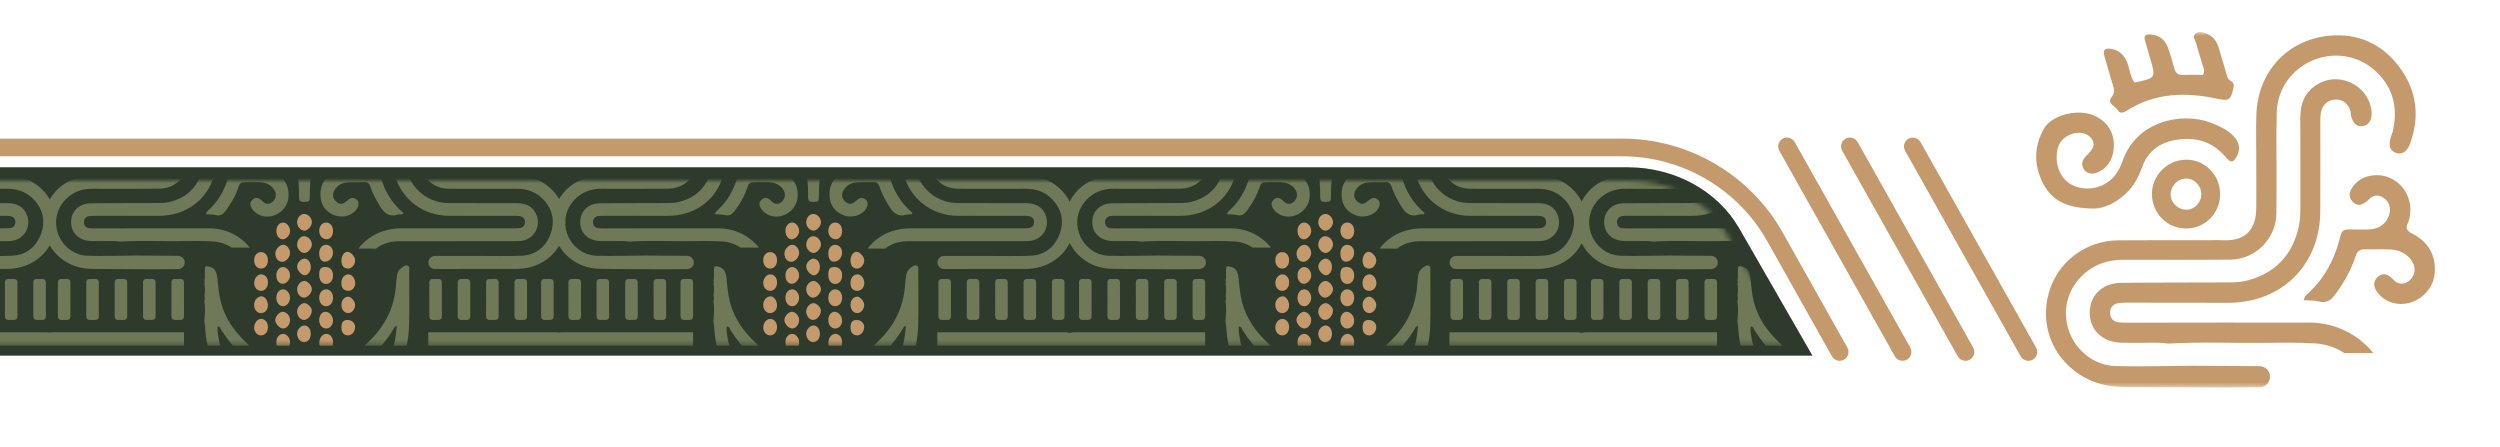 <svg width="526" height="94" viewBox="0 0 526 94" fill="none" xmlns="http://www.w3.org/2000/svg">
<mask id="mask0_97_64906" style="mask-type:alpha" maskUnits="userSpaceOnUse" x="-44" y="0" width="570" height="94">
<rect x="-44" y="0.976" width="570" height="93" fill="white"/>
</mask>
<g mask="url(#mask0_97_64906)">
<mask id="mask1_97_64906" style="mask-type:alpha" maskUnits="userSpaceOnUse" x="-1870" y="6" width="2794" height="76">
<rect x="-1869.35" y="6.699" width="2793.31" height="74.846" fill="#D9D9D9"/>
</mask>
<g mask="url(#mask1_97_64906)">
<path d="M-1231.21 35.193H342.49C352.349 35.193 361.384 40.143 365.923 48.031L381.352 74.838H-1231.21V35.193Z" fill="#2E3A2B"/>
<path d="M387.065 75.91C386.414 75.91 385.781 75.568 385.439 74.96L371.829 50.751C365.633 39.73 353.929 32.885 341.284 32.885H-1230.67C-1231.7 32.885 -1232.54 32.05 -1232.54 31.022C-1232.54 29.992 -1231.7 29.158 -1230.67 29.158H341.284C355.273 29.158 368.222 36.732 375.076 48.925L388.688 73.133C389.192 74.031 388.874 75.167 387.977 75.671C387.688 75.832 387.374 75.91 387.065 75.91Z" fill="#C49A6D"/>
<path d="M400.301 75.91C399.65 75.91 399.017 75.569 398.676 74.961L374.367 31.725C373.862 30.828 374.18 29.691 375.077 29.188C375.974 28.684 377.111 29.002 377.614 29.899L401.923 73.134C402.428 74.032 402.11 75.168 401.213 75.671C400.924 75.833 400.61 75.91 400.301 75.91Z" fill="#C49A6D"/>
<path d="M413.535 75.91C412.884 75.91 412.251 75.569 411.91 74.961L387.6 31.725C387.095 30.828 387.414 29.691 388.31 29.188C389.207 28.682 390.345 29.002 390.848 29.899L415.158 73.134C415.662 74.032 415.344 75.168 414.447 75.671C414.158 75.834 413.844 75.91 413.535 75.91Z" fill="#C49A6D"/>
<path d="M426.77 75.91C426.119 75.91 425.486 75.569 425.145 74.961L400.835 31.725C400.331 30.828 400.649 29.691 401.546 29.188C402.444 28.682 403.579 29.002 404.083 29.899L428.393 73.134C428.897 74.032 428.579 75.168 427.683 75.671C427.393 75.834 427.08 75.91 426.77 75.91Z" fill="#C49A6D"/>
<path d="M477.613 79.263C477.613 78.043 476.628 77.049 475.407 77.042C470.718 77.011 466.029 76.981 461.34 76.953C455.914 76.99 450.485 77.171 445.064 77.019C440.561 76.891 436.648 73.685 435.255 69.471C433.818 65.121 435.068 60.608 438.563 57.552C440.894 55.512 443.639 54.653 446.708 54.656C454.215 54.662 461.723 54.701 469.229 54.628C474.584 54.575 478.887 50.228 478.956 44.873C478.997 41.733 478.98 38.593 478.983 35.453C478.989 28.119 478.895 31.072 479.026 23.741C479.124 18.343 482.708 13.837 487.781 12.265C492.772 10.718 498.047 12.39 501.324 16.576C503.932 19.904 504.356 23.663 503.443 27.666C503.358 28.035 503.169 28.376 503.057 28.74C502.501 30.554 502.818 31.654 504.019 32.134C505.245 32.622 506.424 32.002 507.048 30.31C509.183 24.518 508.513 19.023 504.808 14.082C501.167 9.222 496.115 6.938 490.102 7.51C481.188 8.361 475.028 15.175 474.739 24.135C474.65 26.895 474.711 29.659 474.713 32.42C474.717 39.563 474.751 36.418 474.726 43.561C474.707 48.582 472.253 50.757 467.683 50.546C466.829 50.506 465.97 50.531 465.113 50.533C458.636 50.54 452.158 50.518 445.681 50.565C438.795 50.616 432.909 55.105 431.067 61.635C429.196 68.273 431.773 75.042 437.569 78.811C440.377 80.637 443.473 81.388 446.777 81.413C453.538 81.462 460.297 81.501 467.058 81.545C469.841 81.527 472.626 81.504 475.409 81.484C476.629 81.475 477.613 80.484 477.613 79.263Z" fill="#C49A6D"/>
<path d="M485.933 67.873C473.448 67.84 460.963 67.886 448.478 67.892C447.621 67.894 446.761 67.907 445.907 67.84C444.672 67.744 443.964 66.994 443.958 65.793C443.954 64.567 444.738 63.881 445.931 63.75C446.685 63.666 447.453 63.683 448.214 63.683C455.077 63.688 461.938 63.699 468.8 63.708C480.051 63.723 488.128 55.756 488.181 44.518C488.224 35.084 488.19 35.937 488.2 26.504C488.2 25.554 488.16 24.585 488.321 23.656C488.61 21.987 489.929 20.931 491.509 20.939C492.982 20.945 494.127 21.881 494.556 23.459C494.63 23.73 494.588 24.033 494.653 24.309C495.033 25.935 495.87 26.696 497.082 26.544C498.401 26.377 499.117 25.233 498.977 23.514C498.547 18.233 492.552 15.003 487.9 17.557C484.987 19.156 483.962 21.723 483.978 24.941C484.029 34.47 483.988 33.71 484.001 43.238C484.004 44.768 483.978 46.299 483.643 47.788C482.302 53.734 478.621 57.515 472.762 59.04C471.131 59.464 469.356 59.407 467.646 59.421C460.498 59.475 453.349 59.407 446.202 59.514C442.211 59.575 439.598 62.273 439.676 65.939C439.749 69.472 442.337 71.934 446.205 72.108C447.251 72.157 448.302 72.088 449.35 72.121C451.631 72.192 453.921 71.955 456.197 72.292C462.85 71.898 469.51 72.21 476.167 72.135C479.783 72.094 483.408 72.041 487.015 72.245C489.352 72.378 491.464 73.117 493.237 74.29H499.351C496.23 70.409 491.392 67.888 485.933 67.873Z" fill="#C49A6D"/>
<path d="M430.139 26.935C427.885 30.742 427.874 34.746 429.877 38.622C431.755 42.252 434.984 43.839 440.51 43.875C442.558 43.917 445.545 42.663 447.926 40.065C449.225 38.646 450.068 36.94 450.714 35.13C451.925 31.736 454.49 29.969 457.919 29.412C462.064 28.74 465.621 29.835 468.38 33.162C469.348 34.328 469.909 34.218 470.626 32.892C471.451 31.366 471.188 29.857 469.809 28.509C468.488 27.219 466.847 26.477 465.15 25.818C459.217 23.515 449.482 25.368 446.583 33.912C446.25 34.888 445.758 35.852 445.149 36.683C443.236 39.295 439.754 40.311 436.739 39.244C434.054 38.294 432.531 35.685 432.739 32.396C432.875 30.282 433.982 28.828 435.964 28.165C437.583 27.623 439.324 28.059 440.079 29.194C440.845 30.345 440.626 31.134 438.997 32.734C438.164 33.554 437.772 34.43 438.392 35.524C438.948 36.506 440.134 36.823 441.413 36.234C443.394 35.323 444.418 33.672 444.695 31.552C445.139 28.165 443.41 25.351 440.187 24.154C436.864 22.921 431.725 24.256 430.139 26.935Z" fill="#C49A6D"/>
<path d="M512.276 57.271C512.487 53.57 510.825 50.826 507.547 49.159C506.494 48.626 506.053 48.111 506.588 46.986C506.791 46.561 506.933 46.092 507.019 45.628C507.947 40.653 504 36.282 499.147 36.914C497.248 37.162 495.723 38.078 494.739 39.736C494.216 40.617 494.211 41.588 494.944 42.385C495.481 42.969 496.204 43.321 497.002 42.954C497.506 42.722 497.992 42.373 498.378 41.974C499.324 40.996 500.332 40.901 501.454 41.601C502.635 42.339 503.114 43.673 502.719 45.069C502.205 46.883 500.783 48.085 498.767 48.249C497.537 48.347 496.292 48.267 495.053 48.275C492.789 48.292 492.771 48.29 492.212 50.442C491.109 54.682 489.113 58.401 485.923 61.453C485.465 61.892 484.828 62.232 484.713 63.173C485.826 63.252 486.959 63.183 488.01 63.444C489.597 63.839 490.471 63.115 491.333 61.949C493.162 59.479 494.672 56.843 495.609 53.921C495.965 52.809 496.564 52.42 497.679 52.454C499.488 52.512 501.303 52.383 503.107 52.496C505.463 52.642 507.381 54.092 507.923 55.934C508.46 57.762 506.932 59.81 505.131 59.675C504.181 59.605 503.676 58.866 503.025 58.323C502.115 57.561 501.128 57.443 500.208 58.329C499.305 59.199 499.38 60.189 499.982 61.182C500.433 61.927 501.068 62.505 501.797 62.976C506.017 65.694 511.983 62.479 512.276 57.271Z" fill="#C49A6D"/>
<path d="M449.09 17.36C448.16 16.109 448.117 14.518 447.547 13.122C446.878 11.479 445.746 10.457 443.965 10.25C442.815 10.118 442.429 10.555 442.747 11.74C443.291 13.759 443.931 15.751 444.51 17.759C444.769 18.654 445.062 19.45 444.301 20.406C443.189 21.805 445.021 22.244 445.52 23.105C445.974 23.89 446.625 23.823 447.436 23.304C453.353 19.519 459.794 19.345 466.413 20.759C468.958 21.303 469.316 21.131 469.888 18.631C470.024 18.039 470.112 17.485 469.49 17.137C468.527 16.599 468.47 15.594 468.2 14.705C467.728 13.159 467.302 11.6 466.82 10.058C466.438 8.845 465.805 7.786 464.591 7.232C463.728 6.839 462.74 6.349 461.92 7.064C461.227 7.671 461.935 8.497 462.101 9.183C462.457 10.658 462.984 12.092 463.395 13.555C463.588 14.241 464.011 14.94 463.5 15.752C462.078 15.752 460.653 15.694 459.239 15.77C458.152 15.828 457.716 15.261 457.455 14.349C457.035 12.887 456.657 11.408 456.13 9.984C455.515 8.328 454.256 7.38 452.472 7.234C451.553 7.16 450.974 7.453 451.318 8.556C451.683 9.738 451.986 10.937 452.343 12.12C453.64 16.425 453.644 16.423 449.09 17.36Z" fill="#C49A6D"/>
<path d="M452.768 40.837C452.725 37.008 455.901 33.722 459.766 33.599C463.768 33.469 467.066 36.678 467.113 40.742C467.159 44.79 464.026 48.036 460.036 48.075C456.002 48.115 452.813 44.941 452.768 40.837ZM463.154 40.729C463.081 38.926 461.582 37.507 459.82 37.573C458.093 37.639 456.674 39.184 456.702 40.97C456.73 42.684 458.307 44.163 460.061 44.122C461.812 44.082 463.228 42.528 463.154 40.729Z" fill="#C49A6D"/>
</g>
<mask id="mask2_97_64906" style="mask-type:alpha" maskUnits="userSpaceOnUse" x="-1232" y="38" width="1609" height="35">
<path d="M342.845 38.015C351.46 38.015 359.355 42.34 363.32 49.233L376.802 72.657H-1231.36V38.015H342.845Z" fill="black"/>
</mask>
<g mask="url(#mask2_97_64906)">
<path d="M-12.868 45.402C-8.364 45.443 -3.858 45.41 0.646 45.413C1.126 45.413 1.614 45.386 2.084 45.463C2.824 45.585 3.283 46.042 3.231 46.824C3.184 47.506 2.757 47.928 2.076 47.996C1.481 48.055 0.877 48.041 0.276 48.041C-7.412 48.046 -15.1 48.055 -22.788 48.038C-24.127 48.035 -25.416 48.241 -26.681 48.651C-28.778 49.33 -30.533 50.636 -31.799 52.297L-28.124 52.318C-26.803 51.291 -25.203 50.758 -23.323 50.752C-19.238 50.734 -15.154 50.747 -11.069 50.747V50.737C-7.044 50.737 -3.021 50.739 1.004 50.736C1.663 50.736 2.321 50.758 2.972 50.586C5.202 50.002 6.463 47.745 5.775 45.546C5.191 43.685 3.769 42.74 1.457 42.734C-3.049 42.722 -7.553 42.734 -12.059 42.731C-13.139 42.731 -14.218 42.707 -15.271 42.398C-18.104 41.57 -20.184 39.64 -21.225 37.071H-24.104C-22.559 42.034 -18.183 45.352 -12.868 45.402Z" fill="#6F7857"/>
<path d="M126.76 58.701C126.178 58.693 125.502 58.566 125.506 59.515C125.51 60.65 125.51 61.685 125.51 62.703C125.504 63.395 125.507 64.063 125.51 64.762V65.193H125.512C125.513 65.594 125.513 66.005 125.509 66.448C125.499 67.521 126.279 67.296 126.9 67.304C127.483 67.312 128.159 67.439 128.156 66.491C128.151 65.356 128.151 64.321 128.151 63.302C128.157 62.612 128.154 61.944 128.151 61.244V60.812H128.149C128.148 60.413 128.148 60 128.151 59.557C128.161 58.486 127.382 58.71 126.76 58.701Z" fill="#6F7857"/>
<path d="M132.794 58.701C132.211 58.693 131.537 58.566 131.539 59.515C131.544 60.65 131.545 61.685 131.545 62.703C131.537 63.395 131.541 64.063 131.544 64.762V65.193H131.545C131.547 65.594 131.547 66.005 131.544 66.448C131.534 67.521 132.313 67.296 132.933 67.304C133.516 67.312 134.192 67.439 134.189 66.491C134.184 65.356 134.184 64.321 134.184 63.302C134.192 62.612 134.188 61.944 134.184 61.244V60.812H134.183C134.181 60.413 134.181 60 134.186 59.557C134.195 58.486 133.415 58.71 132.794 58.701Z" fill="#6F7857"/>
<path d="M138.768 58.701C138.185 58.693 137.509 58.566 137.513 59.515C137.517 60.65 137.517 61.685 137.517 62.703C137.511 63.395 137.514 64.063 137.517 64.762V65.193H137.519C137.52 65.594 137.52 66.005 137.516 66.448C137.506 67.521 138.286 67.296 138.907 67.304C139.49 67.312 140.166 67.439 140.163 66.491C140.158 65.356 140.156 64.321 140.156 63.302C140.164 62.612 140.161 61.944 140.158 61.244V60.812H140.156C140.155 60.413 140.155 60 140.158 59.557C140.167 58.486 139.389 58.71 138.768 58.701Z" fill="#6F7857"/>
<path d="M120.849 58.701C120.266 58.693 119.59 58.566 119.593 59.515C119.598 60.65 119.598 61.685 119.598 62.703C119.59 63.395 119.595 64.063 119.598 64.762V65.193H119.6C119.601 65.594 119.601 66.005 119.597 66.448C119.587 67.521 120.367 67.296 120.988 67.304C121.571 67.312 122.247 67.439 122.244 66.491C122.239 65.356 122.237 64.321 122.237 63.302C122.245 62.612 122.242 61.944 122.239 61.244V60.812H122.237C122.235 60.413 122.235 60 122.239 59.557C122.248 58.486 121.469 58.71 120.849 58.701Z" fill="#6F7857"/>
<path d="M115.101 58.701C114.518 58.693 113.843 58.566 113.847 59.515C113.85 60.65 113.852 61.685 113.852 62.703C113.843 63.395 113.847 64.063 113.85 64.762V65.193H113.852C113.853 65.594 113.853 66.005 113.849 66.448C113.84 67.521 114.619 67.296 115.24 67.304C115.823 67.312 116.499 67.439 116.496 66.491C116.491 65.356 116.491 64.321 116.491 63.302C116.499 62.612 116.494 61.944 116.491 61.244V60.812H116.489C116.488 60.413 116.488 60 116.492 59.557C116.502 58.486 115.721 58.71 115.101 58.701Z" fill="#6F7857"/>
<path d="M144.433 58.701C143.851 58.693 143.175 58.566 143.179 59.515C143.183 60.65 143.185 61.685 143.185 62.703C143.176 63.395 143.18 64.063 143.183 64.762V65.193H143.185C143.186 65.594 143.186 66.005 143.182 66.448C143.173 67.521 143.951 67.296 144.572 67.304C145.157 67.312 145.832 67.439 145.829 66.491C145.824 65.356 145.824 64.321 145.824 63.302C145.83 62.612 145.827 61.944 145.824 61.244V60.812H145.822C145.821 60.413 145.821 60 145.825 59.557C145.834 58.486 145.054 58.71 144.433 58.701Z" fill="#6F7857"/>
<path d="M119.894 72.739H145.826V69.913H118.174C117.985 69.913 117.799 69.932 117.62 69.967C117.441 69.932 117.256 69.913 117.067 69.913H90.106V72.739H115.348H119.894Z" fill="#6F7857"/>
<path d="M83.066 68.75C83.109 68.67 83.273 68.655 83.471 68.57C83.387 70.009 83.175 71.394 82.859 72.739H85.56C85.854 71.333 86.036 69.893 86.072 68.405C86.163 64.624 86.098 60.839 86.087 57.058C86.087 56.666 86.274 56.144 85.829 55.923C85.342 55.678 84.902 56.029 84.52 56.313C83.972 56.719 83.612 57.263 83.529 57.961C83.461 58.559 83.368 59.154 83.333 59.751C83.055 64.471 81.146 68.409 77.767 71.696C77.413 72.039 77.065 72.392 76.713 72.739H80.255C81.308 71.511 82.273 70.204 83.066 68.75Z" fill="#6F7857"/>
<path d="M103.523 58.701C102.94 58.693 102.265 58.566 102.269 59.515C102.272 60.65 102.274 61.685 102.274 62.703C102.265 63.395 102.269 64.063 102.272 64.762V65.193H102.274C102.275 65.594 102.275 66.005 102.271 66.448C102.262 67.521 103.043 67.296 103.662 67.304C104.246 67.312 104.921 67.439 104.918 66.491C104.913 65.356 104.913 64.321 104.913 63.302C104.921 62.612 104.916 61.944 104.913 61.244V60.812H104.911C104.91 60.413 104.91 60 104.914 59.557C104.924 58.486 104.143 58.71 103.523 58.701Z" fill="#6F7857"/>
<path d="M91.577 58.701C90.994 58.693 90.32 58.566 90.324 59.515C90.327 60.65 90.328 61.685 90.328 62.703C90.32 63.395 90.324 64.063 90.327 64.762V65.193H90.328C90.33 65.594 90.33 66.005 90.327 66.448C90.317 67.521 91.096 67.296 91.717 67.304C92.299 67.312 92.975 67.439 92.972 66.491C92.967 65.356 92.967 64.321 92.967 63.302C92.975 62.612 92.971 61.944 92.967 61.244V60.812H92.966C92.964 60.413 92.964 60 92.969 59.557C92.978 58.486 92.198 58.71 91.577 58.701Z" fill="#6F7857"/>
<path d="M109.496 58.701C108.913 58.693 108.239 58.566 108.243 59.515C108.246 60.65 108.247 61.685 108.247 62.703C108.239 63.395 108.243 64.063 108.246 64.762V65.193H108.247C108.249 65.594 108.249 66.005 108.246 66.448C108.236 67.521 109.015 67.296 109.636 67.304C110.218 67.312 110.894 67.439 110.891 66.491C110.886 65.356 110.886 64.321 110.886 63.302C110.894 62.612 110.89 61.944 110.886 61.244V60.812H110.885C110.883 60.413 110.883 60 110.888 59.557C110.897 58.486 110.117 58.71 109.496 58.701Z" fill="#6F7857"/>
<path d="M97.551 58.701C96.968 58.693 96.292 58.566 96.296 59.515C96.301 60.65 96.302 61.685 96.302 62.703C96.294 63.395 96.297 64.063 96.301 64.762V65.193H96.302C96.303 65.594 96.303 66.005 96.299 66.448C96.289 67.521 97.07 67.296 97.69 67.304C98.273 67.312 98.949 67.439 98.946 66.491C98.941 65.356 98.939 64.321 98.939 63.302C98.948 62.612 98.945 61.944 98.941 61.244V60.812H98.939C98.938 60.413 98.938 60 98.941 59.557C98.951 58.486 98.172 58.71 97.551 58.701Z" fill="#6F7857"/>
<path d="M201.46 45.402C205.964 45.443 210.47 45.41 214.974 45.413C215.454 45.413 215.942 45.386 216.412 45.463C217.152 45.585 217.612 46.042 217.559 46.824C217.512 47.506 217.085 47.928 216.404 47.996C215.809 48.055 215.205 48.041 214.604 48.041C206.916 48.046 199.229 48.055 191.539 48.038C190.199 48.035 188.912 48.241 187.647 48.651C185.551 49.33 183.795 50.636 182.529 52.297L186.203 52.318C187.525 51.291 189.127 50.758 191.005 50.752C195.09 50.734 199.174 50.747 203.259 50.747V50.737C207.284 50.737 211.308 50.739 215.332 50.736C215.99 50.736 216.649 50.758 217.3 50.586C219.53 50.002 220.792 47.745 220.103 45.546C219.519 43.685 218.098 42.74 215.785 42.734C211.279 42.722 206.775 42.734 202.269 42.731C201.189 42.731 200.11 42.707 199.057 42.398C196.224 41.57 194.145 39.64 193.103 37.071H190.225C191.769 42.034 196.145 45.352 201.46 45.402Z" fill="#6F7857"/>
<path d="M174.596 41.769C174.846 43.54 175.917 44.691 177.556 45.307C179.344 45.98 181.469 45.272 182.298 43.778C182.723 43.006 182.621 42.281 181.991 41.872C181.233 41.381 180.676 41.75 180.082 42.275C179.192 43.059 178.606 43.06 177.877 42.445C177.134 41.819 176.975 40.906 177.487 40.011C178.108 38.923 179.126 38.439 180.319 38.365C181.455 38.296 182.6 38.376 183.738 38.321C184.468 38.286 184.827 38.592 185.033 39.257C185.481 40.698 186.234 41.991 187.003 43.284C187.863 44.731 188.864 45.747 190.733 45.169C191.064 45.066 191.441 45.113 191.798 45.091C191.859 44.984 191.921 44.88 191.984 44.776C189.499 42.711 187.966 40.097 187.168 37.071H176.306C174.835 38.156 174.328 39.867 174.596 41.769Z" fill="#6F7857"/>
<path d="M151.218 43.999C150.929 44.276 150.528 44.49 150.454 45.083C151.155 45.133 151.869 45.09 152.533 45.254C153.533 45.503 154.083 45.046 154.627 44.312C155.78 42.755 156.73 41.094 157.321 39.253C157.547 38.553 157.923 38.307 158.626 38.328C159.766 38.365 160.911 38.283 162.047 38.354C163.53 38.447 164.74 39.36 165.081 40.52C165.419 41.673 164.456 42.964 163.321 42.879C162.722 42.834 162.405 42.369 161.993 42.027C161.42 41.547 160.8 41.473 160.218 42.031C159.65 42.579 159.698 43.203 160.077 43.829C160.361 44.298 160.761 44.663 161.22 44.959C163.88 46.672 167.639 44.646 167.824 41.363C167.927 39.559 167.315 38.119 166.077 37.072H155.177C154.481 39.739 153.225 42.08 151.218 43.999Z" fill="#6F7857"/>
<path d="M31.347 58.701C30.765 58.693 30.089 58.566 30.092 59.515C30.097 60.65 30.097 61.685 30.097 62.703C30.09 63.395 30.094 64.063 30.097 64.762V65.193H30.098C30.1 65.594 30.1 66.005 30.095 66.448C30.086 67.521 30.866 67.296 31.487 67.304C32.069 67.312 32.745 67.439 32.742 66.491C32.737 65.356 32.737 64.321 32.737 63.302C32.744 62.612 32.741 61.944 32.737 61.244V60.812H32.736C32.734 60.413 32.734 60 32.737 59.557C32.748 58.486 31.969 58.71 31.347 58.701Z" fill="#6F7857"/>
<path d="M37.319 58.701C36.737 58.693 36.062 58.566 36.065 59.515C36.069 60.65 36.07 61.685 36.07 62.703C36.062 63.395 36.066 64.063 36.069 64.762V65.193H36.07C36.072 65.594 36.072 66.005 36.068 66.448C36.059 67.521 36.838 67.296 37.459 67.304C38.042 67.312 38.717 67.439 38.715 66.491C38.709 65.356 38.709 64.321 38.709 63.302C38.717 62.612 38.713 61.944 38.709 61.244V60.812H38.708C38.706 60.413 38.706 60 38.711 59.557C38.721 58.486 37.941 58.71 37.319 58.701Z" fill="#6F7857"/>
<path d="M25.373 58.701C24.791 58.693 24.117 58.566 24.121 59.515C24.123 60.65 24.125 61.685 24.125 62.703C24.117 63.395 24.121 64.063 24.123 64.762V65.193H24.125C24.126 65.594 24.126 66.005 24.123 66.448C24.114 67.521 24.892 67.296 25.513 67.304C26.096 67.312 26.772 67.439 26.769 66.491C26.764 65.356 26.764 64.321 26.764 63.302C26.772 62.612 26.768 61.944 26.764 61.244V60.812H26.762C26.761 60.413 26.761 60 26.765 59.557C26.774 58.486 25.994 58.71 25.373 58.701Z" fill="#6F7857"/>
<path d="M13.429 58.701C12.846 58.693 12.17 58.566 12.174 59.515C12.178 60.65 12.178 61.685 12.178 62.703C12.172 63.395 12.175 64.063 12.178 64.762V65.193H12.18C12.181 65.594 12.181 66.005 12.177 66.448C12.167 67.521 12.947 67.296 13.568 67.304C14.151 67.312 14.827 67.439 14.824 66.491C14.819 65.356 14.819 64.321 14.819 63.302C14.825 62.612 14.822 61.944 14.819 61.244V60.812H14.817C14.816 60.413 14.816 60 14.819 59.557C14.83 58.486 14.05 58.71 13.429 58.701Z" fill="#6F7857"/>
<path d="M19.401 58.701C18.818 58.693 18.144 58.566 18.146 59.515C18.151 60.65 18.152 61.685 18.152 62.703C18.144 63.395 18.148 64.063 18.151 64.762V65.193H18.152C18.153 65.594 18.153 66.005 18.149 66.448C18.141 67.521 18.92 67.296 19.54 67.304C20.123 67.312 20.799 67.439 20.796 66.491C20.791 65.356 20.791 64.321 20.791 63.302C20.799 62.612 20.795 61.944 20.791 61.244V60.812H20.789C20.788 60.413 20.788 60 20.792 59.557C20.802 58.486 20.022 58.71 19.401 58.701Z" fill="#6F7857"/>
<path d="M46.224 62.443C45.977 61.093 45.881 59.715 45.719 58.352C45.529 56.746 44.846 56.091 43.249 56.001C42.892 56.979 43.287 58.022 43.001 59.008C43.11 59.249 43.109 59.49 43.004 59.73C43.176 60.57 43.152 61.409 43.013 62.251C43.131 62.613 43.139 62.974 42.995 63.334C43.217 64.766 43.128 66.195 42.98 67.625C43.036 67.977 43.127 68.328 43.142 68.682C43.21 70.083 43.398 71.429 43.666 72.741H46.315C46.098 71.834 45.914 70.914 45.797 69.962C45.746 69.551 45.791 69.13 45.791 68.705C46.368 68.67 46.401 69.19 46.603 69.504C47.329 70.636 48.117 71.713 48.971 72.741H52.464C51.987 72.257 51.506 71.782 51.03 71.299C48.58 68.811 46.86 65.907 46.224 62.443Z" fill="#6F7857"/>
<path d="M32.587 42.717C28.083 42.751 23.578 42.709 19.074 42.777C16.557 42.815 14.912 44.516 14.96 46.825C15.007 49.052 16.639 50.602 19.074 50.713C19.734 50.743 20.397 50.7 21.056 50.721C22.495 50.766 23.938 50.617 25.371 50.828C29.564 50.58 33.762 50.777 37.956 50.729C40.234 50.703 42.52 50.67 44.793 50.799C46.265 50.883 47.596 51.349 48.713 52.089H52.567C50.601 49.642 47.55 48.053 44.111 48.044C36.244 48.023 28.375 48.052 20.508 48.056C19.967 48.056 19.426 48.064 18.888 48.023C18.109 47.963 17.663 47.49 17.66 46.732C17.657 45.96 18.151 45.528 18.903 45.445C19.377 45.393 19.863 45.403 20.341 45.403C24.665 45.406 28.989 45.414 33.314 45.419C39.075 45.427 43.517 42.114 44.995 37.071H42.133C41.029 39.849 38.912 41.671 35.81 42.478C34.785 42.745 33.664 42.709 32.587 42.717Z" fill="#6F7857"/>
<path d="M12.678 72.739H38.713V69.913H11.06C10.853 69.913 10.651 69.938 10.457 69.98C10.261 69.938 10.06 69.913 9.851 69.913H-17.11V72.739H8.234H12.678Z" fill="#6F7857"/>
<path d="M8.254 58.701C7.672 58.693 6.997 58.566 7.001 59.515C7.004 60.65 7.005 61.685 7.005 62.703C6.997 63.395 7.001 64.063 7.004 64.762V65.193H7.005C7.007 65.594 7.007 66.005 7.004 66.448C6.994 67.521 7.773 67.296 8.394 67.304C8.977 67.312 9.653 67.439 9.65 66.491C9.644 65.356 9.644 64.321 9.644 63.302C9.653 62.612 9.648 61.944 9.644 61.244V60.812H9.643C9.641 60.413 9.641 60 9.646 59.557C9.655 58.486 8.876 58.71 8.254 58.701Z" fill="#6F7857"/>
<path d="M2.282 58.701C1.7 58.693 1.025 58.566 1.027 59.515C1.032 60.65 1.033 61.685 1.033 62.703C1.025 63.395 1.029 64.063 1.032 64.762V65.193H1.033C1.035 65.594 1.035 66.005 1.03 66.448C1.022 67.521 1.8 67.296 2.421 67.304C3.005 67.312 3.68 67.439 3.678 66.491C3.672 65.356 3.672 64.321 3.672 63.302C3.68 62.612 3.676 61.944 3.672 61.244V60.812H3.671C3.669 60.413 3.669 60 3.674 59.557C3.683 58.486 2.902 58.71 2.282 58.701Z" fill="#6F7857"/>
<path d="M67.483 41.769C67.734 43.54 68.805 44.691 70.443 45.307C72.231 45.98 74.357 45.272 75.185 43.778C75.612 43.006 75.509 42.281 74.878 41.872C74.12 41.381 73.564 41.75 72.97 42.275C72.079 43.059 71.492 43.06 70.764 42.445C70.021 41.819 69.861 40.906 70.374 40.011C70.995 38.923 72.012 38.439 73.206 38.365C74.342 38.296 75.487 38.376 76.625 38.321C77.356 38.286 77.714 38.592 77.92 39.257C78.368 40.698 79.121 41.991 79.89 43.284C80.749 44.731 81.752 45.747 83.621 45.169C83.951 45.066 84.328 45.113 84.685 45.091C84.745 44.984 84.809 44.88 84.871 44.776C82.386 42.711 80.853 40.097 80.055 37.071H69.193C67.724 38.156 67.214 39.867 67.483 41.769Z" fill="#6F7857"/>
<path d="M94.347 45.402C98.851 45.443 103.357 45.41 107.861 45.413C108.341 45.413 108.829 45.386 109.299 45.463C110.039 45.585 110.498 46.042 110.445 46.824C110.399 47.506 109.972 47.928 109.291 47.996C108.696 48.055 108.092 48.041 107.49 48.041C99.803 48.046 92.115 48.055 84.426 48.038C83.088 48.035 81.798 48.241 80.534 48.651C78.437 49.33 76.681 50.636 75.416 52.297L79.091 52.318C80.412 51.291 82.014 50.758 83.892 50.752C87.977 50.734 92.061 50.747 96.147 50.747V50.737C100.171 50.737 104.194 50.739 108.219 50.736C108.877 50.736 109.535 50.758 110.187 50.586C112.417 50.002 113.678 47.745 112.99 45.546C112.407 43.685 110.985 42.74 108.672 42.734C104.166 42.722 99.662 42.734 95.156 42.731C94.075 42.731 92.997 42.707 91.944 42.398C89.111 41.57 87.031 39.64 85.99 37.071H83.114C84.656 42.034 89.032 45.352 94.347 45.402Z" fill="#6F7857"/>
<path d="M44.105 43.999C43.816 44.276 43.415 44.49 43.341 45.083C44.042 45.133 44.756 45.09 45.419 45.254C46.42 45.503 46.972 45.046 47.514 44.312C48.666 42.755 49.617 41.094 50.208 39.253C50.434 38.553 50.81 38.307 51.513 38.328C52.653 38.365 53.797 38.283 54.934 38.354C56.417 38.447 57.627 39.36 57.967 40.52C58.306 41.673 57.343 42.964 56.208 42.879C55.609 42.834 55.291 42.369 54.88 42.027C54.307 41.547 53.686 41.473 53.105 42.031C52.537 42.579 52.585 43.203 52.964 43.829C53.248 44.298 53.648 44.663 54.107 44.959C56.766 46.672 60.526 44.646 60.711 41.363C60.813 39.559 60.202 38.119 58.964 37.072H48.063C47.368 39.739 46.111 42.08 44.105 43.999Z" fill="#6F7857"/>
<path d="M62.913 41.474C62.91 42.196 63.141 42.493 63.902 42.478C65.102 42.457 65.169 42.435 65.189 41.159C65.197 40.693 65.2 40.226 65.207 39.76C65.218 38.832 65.314 37.941 65.462 37.072H62.648C62.888 38.523 62.92 40.002 62.913 41.474Z" fill="#6F7857"/>
<path d="M94.391 39.713C99.134 39.747 103.879 39.726 108.623 39.715C110.893 39.71 112.885 40.384 114.432 42.094C115.632 43.422 116.249 44.882 116.308 46.426C116.297 46.702 116.267 46.98 116.279 47.253C116.214 47.975 116.044 48.712 115.742 49.462C114.663 52.141 112.57 53.688 109.661 53.807C106.663 53.927 103.656 53.844 100.655 53.848C97.606 53.849 94.558 53.851 91.508 53.852C90.745 53.852 90.127 54.475 90.134 55.239C90.14 55.993 90.753 56.602 91.508 56.602C93.207 56.604 94.907 56.604 96.608 56.604V56.587C100.571 56.587 104.534 56.589 108.498 56.587C110.902 56.586 113.122 55.993 115.082 54.541C116.156 53.746 116.997 52.775 117.628 51.711C118.382 52.969 119.426 54.079 120.746 54.937C122.514 56.089 124.464 56.562 126.548 56.576C130.809 56.607 135.068 56.633 139.329 56.66C141.083 56.648 142.836 56.634 144.591 56.621C145.359 56.616 145.981 55.992 145.981 55.223C145.981 54.453 145.358 53.827 144.589 53.822C141.634 53.802 138.681 53.785 135.725 53.767C132.306 53.789 128.884 53.904 125.47 53.807C122.631 53.727 120.164 51.706 119.288 49.051C119.103 48.495 119.007 47.936 118.96 47.38C118.985 46.987 118.981 46.593 118.958 46.202C119.113 44.446 119.935 42.797 121.372 41.54C122.84 40.256 124.57 39.713 126.505 39.715C131.236 39.72 135.966 39.744 140.697 39.698C142.759 39.678 144.563 38.639 145.675 37.072H140.915C140.544 37.119 140.154 37.145 139.722 37.124C139.184 37.1 138.643 37.116 138.102 37.116C134.021 37.121 129.938 37.108 125.858 37.137C122.373 37.163 119.321 39.008 117.641 41.86C117.281 41.249 116.851 40.672 116.343 40.142C114.424 38.13 112.096 37.092 109.286 37.109C104.601 37.137 99.918 37.127 95.234 37.113C94.988 37.113 94.771 37.09 94.548 37.072H89.398C90.464 38.687 92.274 39.699 94.391 39.713Z" fill="#6F7857"/>
<path d="M-12.824 39.713C-8.081 39.747 -3.336 39.726 1.408 39.715C3.678 39.71 5.67 40.384 7.217 42.094C9.184 44.266 9.601 46.794 8.527 49.462C7.448 52.141 5.355 53.688 2.446 53.807C-0.551 53.927 -3.557 53.844 -6.56 53.848C-9.609 53.849 -12.659 53.851 -15.707 53.852C-16.47 53.852 -17.087 54.475 -17.081 55.239C-17.075 55.993 -16.462 56.602 -15.705 56.602C-14.005 56.604 -12.307 56.604 -10.607 56.604V56.587C-6.644 56.587 -2.681 56.589 1.283 56.587C3.689 56.586 5.908 55.993 7.868 54.541C8.968 53.725 9.828 52.728 10.463 51.634C11.219 52.924 12.285 54.061 13.633 54.937C15.402 56.089 17.351 56.562 19.436 56.576C23.695 56.607 27.955 56.633 32.215 56.66C33.97 56.648 35.724 56.634 37.477 56.621C38.247 56.616 38.867 55.992 38.867 55.223C38.867 54.453 38.246 53.827 37.477 53.822C34.522 53.802 31.569 53.785 28.613 53.767C25.194 53.789 21.771 53.904 18.355 53.807C15.518 53.727 13.051 51.706 12.174 49.051C11.269 46.311 12.057 43.466 14.257 41.54C15.728 40.256 17.458 39.713 19.391 39.715C24.121 39.72 28.854 39.744 33.584 39.698C35.646 39.678 37.451 38.639 38.56 37.072H33.801C33.432 37.119 33.042 37.145 32.61 37.124C32.071 37.1 31.53 37.116 30.989 37.116C26.909 37.121 22.826 37.108 18.744 37.137C15.222 37.163 12.142 39.049 10.477 41.951C10.105 41.309 9.662 40.699 9.129 40.142C7.209 38.13 4.881 37.092 2.071 37.109C-2.614 37.137 -7.297 37.127 -11.98 37.113C-12.227 37.113 -12.444 37.09 -12.667 37.072H-17.816C-16.748 38.687 -14.941 39.699 -12.824 39.713Z" fill="#6F7857"/>
<path d="M277.766 41.474C277.763 42.196 277.994 42.493 278.755 42.478C279.956 42.457 280.021 42.435 280.042 41.159C280.05 40.693 280.053 40.226 280.06 39.76C280.071 38.832 280.167 37.941 280.315 37.072H277.501C277.74 38.523 277.773 40.002 277.766 41.474Z" fill="#6F7857"/>
<path d="M309.245 39.713C313.989 39.747 318.734 39.726 323.477 39.715C325.747 39.71 327.739 40.384 329.286 42.094C331.252 44.266 331.67 46.794 330.597 49.462C329.517 52.141 327.424 53.688 324.515 53.807C321.517 53.927 318.511 53.844 315.509 53.848C312.46 53.849 309.411 53.851 306.362 53.852C305.598 53.852 304.982 54.475 304.989 55.239C304.995 55.993 305.608 56.602 306.362 56.602C308.062 56.604 309.762 56.604 311.462 56.604V56.587C315.426 56.587 319.389 56.589 323.352 56.587C325.756 56.586 327.976 55.993 329.936 54.541C331.19 53.613 332.132 52.451 332.784 51.172C333.545 52.652 334.683 53.959 336.186 54.937C337.954 56.089 339.905 56.562 341.988 56.576C346.249 56.607 350.509 56.633 354.769 56.66C356.522 56.648 358.279 56.634 360.031 56.621C360.8 56.616 361.421 55.992 361.421 55.223C361.421 54.453 360.8 53.827 360.03 53.822C357.076 53.802 354.121 53.785 351.165 53.767C347.747 53.789 344.325 53.904 340.908 53.807C338.072 53.727 335.605 51.706 334.728 49.051C333.821 46.311 334.61 43.466 336.812 41.54C338.282 40.256 340.013 39.713 341.944 39.715C346.676 39.72 351.407 39.744 356.137 39.698C358.2 39.678 360.005 38.639 361.115 37.072H356.355C355.985 37.119 355.594 37.145 355.164 37.124C354.625 37.1 354.084 37.116 353.542 37.116C349.461 37.121 345.378 37.108 341.297 37.137C337.598 37.165 334.375 39.233 332.779 42.39C332.369 41.586 331.849 40.825 331.198 40.142C329.278 38.13 326.951 37.092 324.141 37.109C319.456 37.137 314.772 37.127 310.088 37.113C309.842 37.113 309.625 37.09 309.403 37.072H304.253C305.319 38.687 307.128 39.699 309.245 39.713Z" fill="#6F7857"/>
<path d="M201.504 39.713C206.248 39.747 210.991 39.726 215.736 39.715C218.006 39.71 219.998 40.384 221.545 42.094C223.51 44.266 223.929 46.794 222.855 49.462C221.776 52.141 219.683 53.688 216.774 53.807C213.776 53.927 210.77 53.844 207.768 53.848C204.719 53.849 201.669 53.851 198.621 53.852C197.857 53.852 197.241 54.475 197.247 55.239C197.253 55.993 197.867 56.602 198.621 56.602C200.321 56.604 202.021 56.604 203.721 56.604V56.587C207.684 56.587 211.648 56.589 215.611 56.587C218.016 56.586 220.235 55.993 222.195 54.541C223.463 53.602 224.412 52.423 225.063 51.128C225.824 52.626 226.968 53.95 228.486 54.937C230.257 56.089 232.206 56.562 234.289 56.576C238.549 56.607 242.81 56.633 247.07 56.66C248.824 56.648 250.578 56.634 252.332 56.621C253.1 56.616 253.72 55.992 253.72 55.223C253.72 54.453 253.099 53.827 252.33 53.822C249.375 53.802 246.421 53.785 243.466 53.767C240.047 53.789 236.624 53.904 233.21 53.807C230.372 53.727 227.905 51.706 227.027 49.051C226.122 46.311 226.91 43.466 229.112 41.54C230.581 40.256 232.312 39.713 234.246 39.715C238.976 39.72 243.707 39.744 248.437 39.698C250.5 39.678 252.304 38.639 253.414 37.072H248.654C248.285 37.119 247.895 37.145 247.463 37.124C246.925 37.1 246.384 37.116 245.843 37.116C241.761 37.121 237.679 37.108 233.599 37.137C229.884 37.165 226.646 39.25 225.057 42.426C224.645 41.609 224.118 40.834 223.457 40.142C221.537 38.13 219.21 37.092 216.399 37.109C211.715 37.137 207.031 37.127 202.347 37.113C202.101 37.113 201.884 37.09 201.661 37.072H196.512C197.577 38.687 199.385 39.699 201.504 39.713Z" fill="#6F7857"/>
<path d="M170.026 41.474C170.023 42.196 170.254 42.493 171.015 42.478C172.216 42.457 172.281 42.435 172.302 41.159C172.31 40.693 172.313 40.226 172.32 39.76C172.331 38.832 172.427 37.941 172.573 37.072H169.762C170 38.523 170.033 40.002 170.026 41.474Z" fill="#6F7857"/>
<path d="M68.519 65.598C67.748 65.575 67.154 66.345 67.162 67.361C67.17 68.347 67.751 69.079 68.557 69.117C69.381 69.157 70.066 68.412 70.066 67.482C70.064 66.504 69.342 65.624 68.519 65.598Z" fill="#C49A6D"/>
<path d="M68.647 60.879C67.775 60.858 67.138 61.645 67.162 62.712C67.185 63.706 67.77 64.412 68.586 64.43C69.458 64.451 70.095 63.662 70.071 62.597C70.047 61.599 69.465 60.898 68.647 60.879Z" fill="#C49A6D"/>
<path d="M68.623 59.744C69.444 59.739 70.039 59.041 70.07 58.048C70.106 56.896 69.466 56.164 68.429 56.17C67.534 56.177 67.191 56.592 67.159 57.707C67.124 58.938 67.707 59.751 68.623 59.744Z" fill="#C49A6D"/>
<path d="M53.484 59.383C53.405 60.329 54.006 61.133 54.834 61.191C55.661 61.25 56.326 60.549 56.379 59.563C56.432 58.553 55.895 57.81 55.051 57.728C54.286 57.654 53.565 58.417 53.484 59.383Z" fill="#C49A6D"/>
<path d="M54.977 53.043C54.144 53.007 53.493 53.708 53.469 54.669C53.444 55.743 54.08 56.53 54.958 56.504C55.781 56.482 56.357 55.781 56.375 54.779C56.393 53.8 55.815 53.081 54.977 53.043Z" fill="#C49A6D"/>
<path d="M54.991 65.877C55.753 65.837 56.352 65.148 56.369 64.291C56.389 63.346 55.784 62.404 55.126 62.354C54.263 62.29 53.482 63.099 53.469 64.069C53.453 65.145 54.108 65.924 54.991 65.877Z" fill="#C49A6D"/>
<path d="M64.135 57.918C64.801 57.899 65.373 57.135 65.393 56.235C65.417 55.244 64.833 54.432 64.086 54.417C63.344 54.403 62.549 55.24 62.514 56.074C62.479 56.858 63.428 57.939 64.135 57.918Z" fill="#C49A6D"/>
<path d="M73.266 62.419C72.544 62.397 71.895 63.09 71.841 63.941C71.772 65.02 72.351 65.833 73.223 65.877C73.972 65.914 74.683 65.116 74.722 64.197C74.753 63.457 73.92 62.439 73.266 62.419Z" fill="#C49A6D"/>
<path d="M73.067 67.324C72.185 67.359 71.837 67.813 71.837 68.923C71.838 69.973 72.362 70.572 73.272 70.564C74.028 70.559 74.72 69.724 74.718 68.819C74.718 67.95 73.986 67.288 73.067 67.324Z" fill="#C49A6D"/>
<path d="M68.627 46.821C67.801 46.816 67.189 47.529 67.164 48.526C67.139 49.548 67.817 50.333 68.732 50.343C69.452 50.349 70.028 49.654 70.07 48.725C70.121 47.623 69.516 46.827 68.627 46.821Z" fill="#C49A6D"/>
<path d="M73.397 57.731C72.604 57.653 71.904 58.36 71.836 59.311C71.753 60.484 72.234 61.15 73.2 61.192C73.988 61.225 74.639 60.619 74.731 59.768C74.835 58.797 74.188 57.81 73.397 57.731Z" fill="#C49A6D"/>
<path d="M64.044 45.015C63.276 44.978 62.577 45.73 62.511 46.665C62.447 47.574 63.219 48.519 64.044 48.54C64.706 48.558 65.566 47.63 65.615 46.847C65.671 45.935 64.918 45.057 64.044 45.015Z" fill="#C49A6D"/>
<path d="M74.722 54.789C74.736 53.996 73.77 52.941 73.068 52.984C72.353 53.027 71.829 53.83 71.837 54.871C71.845 55.918 72.359 56.509 73.261 56.51C74.011 56.51 74.706 55.692 74.722 54.789Z" fill="#C49A6D"/>
<path d="M59.516 56.189C58.716 56.239 58.151 56.966 58.147 57.953C58.14 58.961 58.729 59.73 59.492 59.712C60.252 59.693 60.993 58.881 61.025 58.027C61.061 57.046 60.318 56.139 59.516 56.189Z" fill="#C49A6D"/>
<path d="M59.433 55.08C60.215 55.05 61.05 54.068 61.024 53.203C60.996 52.272 60.272 51.453 59.517 51.502C58.728 51.55 57.889 52.558 57.929 53.41C57.975 54.431 58.587 55.11 59.433 55.08Z" fill="#C49A6D"/>
<path d="M59.578 60.877C58.755 60.889 58.167 61.597 58.146 62.597C58.126 63.678 58.774 64.468 59.648 64.428C60.382 64.393 61.043 63.525 61.025 62.618C61.004 61.687 60.321 60.864 59.578 60.877Z" fill="#C49A6D"/>
<path d="M54.841 67.099C54.094 67.16 53.455 68.029 53.473 68.963C53.489 69.902 54.213 70.642 55.039 70.563C55.849 70.488 56.403 69.727 56.377 68.727C56.353 67.772 55.653 67.032 54.841 67.099Z" fill="#C49A6D"/>
<path d="M59.575 69.115C60.327 69.126 61.019 68.29 61.028 67.359C61.037 66.492 60.319 65.645 59.537 65.597C58.862 65.553 57.964 66.483 57.922 67.268C57.88 68.093 58.785 69.104 59.575 69.115Z" fill="#C49A6D"/>
<path d="M68.589 51.508C67.761 51.527 67.18 52.239 67.164 53.254C67.146 54.33 67.554 54.998 68.258 55.05C69.207 55.121 70.026 54.278 70.06 53.198C70.089 52.245 69.431 51.487 68.589 51.508Z" fill="#C49A6D"/>
<path d="M64.001 59.108C63.222 59.158 62.503 60.008 62.51 60.874C62.52 61.805 63.209 62.64 63.964 62.63C64.752 62.619 65.661 61.605 65.615 60.783C65.57 59.993 64.677 59.065 64.001 59.108Z" fill="#C49A6D"/>
<path d="M64.044 53.228C64.708 53.247 65.562 52.324 65.614 51.534C65.673 50.625 64.916 49.74 64.047 49.698C63.278 49.661 62.581 50.411 62.514 51.35C62.448 52.263 63.213 53.204 64.044 53.228Z" fill="#C49A6D"/>
<path d="M64.07 63.779C63.253 63.782 62.466 64.712 62.51 65.625C62.555 66.55 63.25 67.343 63.993 67.314C64.832 67.282 65.635 66.265 65.606 65.272C65.587 64.653 64.686 63.778 64.07 63.779Z" fill="#C49A6D"/>
<path d="M64.039 68.479C63.278 68.498 62.54 69.314 62.511 70.166C62.477 71.15 63.224 72.054 64.025 71.999C64.832 71.943 65.391 71.221 65.393 70.232C65.393 69.227 64.8 68.46 64.039 68.479Z" fill="#C49A6D"/>
<path d="M59.42 50.349C60.154 50.379 60.961 49.568 61.027 48.73C61.103 47.794 60.367 46.818 59.59 46.823C58.766 46.828 58.181 47.515 58.147 48.512C58.115 49.502 58.681 50.32 59.42 50.349Z" fill="#C49A6D"/>
<path d="M70.07 72.063C70.084 71.049 69.535 70.311 68.716 70.248C67.904 70.187 67.2 71.034 67.171 72.105C67.164 72.332 67.203 72.543 67.265 72.739H69.96C70.026 72.535 70.067 72.309 70.07 72.063Z" fill="#C49A6D"/>
<path d="M59.573 70.25C58.74 70.268 58.164 70.965 58.146 71.976C58.141 72.253 58.181 72.51 58.257 72.74H60.883C60.979 72.501 61.039 72.244 61.032 71.984C61.01 71.059 60.316 70.235 59.573 70.25Z" fill="#C49A6D"/>
<path d="M306.431 58.701C305.848 58.693 305.173 58.566 305.175 59.515C305.18 60.65 305.181 61.685 305.181 62.703C305.173 63.395 305.177 64.063 305.18 64.762V65.193H305.181C305.183 65.594 305.183 66.005 305.18 66.448C305.17 67.521 305.949 67.296 306.57 67.304C307.153 67.312 307.829 67.439 307.826 66.491C307.82 65.356 307.82 64.321 307.82 63.302C307.829 62.612 307.824 61.944 307.82 61.244V60.812H307.819C307.817 60.413 307.817 60 307.822 59.557C307.832 58.486 307.051 58.71 306.431 58.701Z" fill="#6F7857"/>
<path d="M330.323 58.701C329.74 58.693 329.064 58.566 329.067 59.515C329.073 60.65 329.073 61.685 329.073 62.703C329.066 63.395 329.07 64.063 329.073 64.762V65.193H329.074C329.076 65.594 329.076 66.005 329.071 66.448C329.061 67.521 329.842 67.296 330.462 67.304C331.045 67.312 331.721 67.439 331.718 66.491C331.713 65.356 331.711 64.321 331.711 63.302C331.72 62.612 331.717 61.944 331.713 61.244V60.812H331.711C331.71 60.413 331.71 60 331.713 59.557C331.723 58.486 330.944 58.71 330.323 58.701Z" fill="#6F7857"/>
<path d="M312.405 58.701C311.822 58.693 311.146 58.566 311.149 59.515C311.155 60.65 311.155 61.685 311.155 62.703C311.148 63.395 311.152 64.063 311.155 64.762V65.193H311.156C311.158 65.594 311.158 66.005 311.153 66.448C311.144 67.521 311.924 67.296 312.545 67.304C313.127 67.312 313.803 67.439 313.8 66.491C313.795 65.356 313.794 64.321 313.794 63.302C313.802 62.612 313.799 61.944 313.795 61.244V60.812H313.794C313.792 60.413 313.792 60 313.795 59.557C313.805 58.486 313.026 58.71 312.405 58.701Z" fill="#6F7857"/>
<path d="M335.982 58.701C335.399 58.693 334.724 58.566 334.728 59.515C334.731 60.65 334.733 61.685 334.733 62.703C334.724 63.395 334.728 64.063 334.731 64.762V65.193H334.733C334.734 65.594 334.734 66.005 334.73 66.448C334.721 67.521 335.5 67.296 336.121 67.304C336.704 67.312 337.38 67.439 337.377 66.491C337.371 65.356 337.371 64.321 337.371 63.302C337.378 62.612 337.375 61.944 337.371 61.244V60.812H337.37C337.368 60.413 337.368 60 337.373 59.557C337.383 58.486 336.602 58.71 335.982 58.701Z" fill="#6F7857"/>
<path d="M353.9 58.701C353.317 58.693 352.642 58.566 352.646 59.515C352.649 60.65 352.65 61.685 352.65 62.703C352.642 63.395 352.646 64.063 352.649 64.762V65.193H352.65C352.652 65.594 352.652 66.005 352.647 66.448C352.639 67.521 353.418 67.296 354.039 67.304C354.622 67.312 355.298 67.439 355.295 66.491C355.289 65.356 355.289 64.321 355.289 63.302C355.296 62.612 355.293 61.944 355.289 61.244V60.812H355.288C355.286 60.413 355.286 60 355.291 59.557C355.301 58.486 354.52 58.71 353.9 58.701Z" fill="#6F7857"/>
<path d="M347.928 58.701C347.345 58.693 346.669 58.566 346.673 59.515C346.677 60.65 346.677 61.685 346.677 62.703C346.669 63.395 346.674 64.063 346.677 64.762V65.193H346.679C346.68 65.594 346.68 66.005 346.676 66.448C346.666 67.521 347.446 67.296 348.067 67.304C348.65 67.312 349.326 67.439 349.323 66.491C349.318 65.356 349.316 64.321 349.316 63.302C349.324 62.612 349.322 61.944 349.318 61.244V60.812H349.316C349.315 60.413 349.315 60 349.318 59.557C349.327 58.486 348.549 58.71 347.928 58.701Z" fill="#6F7857"/>
<path d="M341.954 58.701C341.371 58.693 340.697 58.566 340.698 59.515C340.703 60.65 340.705 61.685 340.705 62.703C340.697 63.395 340.7 64.063 340.703 64.762V65.193H340.705C340.706 65.594 340.706 66.005 340.703 66.448C340.694 67.521 341.473 67.296 342.093 67.304C342.676 67.312 343.352 67.439 343.349 66.491C343.344 65.356 343.344 64.321 343.344 63.302C343.352 62.612 343.348 61.944 343.344 61.244V60.812H343.342C343.341 60.413 343.341 60 343.345 59.557C343.355 58.486 342.575 58.71 341.954 58.701Z" fill="#6F7857"/>
<path d="M324.351 58.701C323.768 58.693 323.093 58.566 323.097 59.515C323.1 60.65 323.102 61.685 323.102 62.703C323.093 63.395 323.097 64.063 323.1 64.762V65.193H323.102C323.103 65.594 323.103 66.005 323.1 66.448C323.091 67.521 323.869 67.296 324.49 67.304C325.073 67.312 325.749 67.439 325.746 66.491C325.741 65.356 325.741 64.321 325.741 63.302C325.749 62.612 325.744 61.944 325.741 61.244V60.812H325.739C325.738 60.413 325.738 60 325.742 59.557C325.752 58.486 324.971 58.71 324.351 58.701Z" fill="#6F7857"/>
<path d="M297.921 68.75C297.964 68.67 298.128 68.655 298.325 68.57C298.242 70.009 298.029 71.394 297.714 72.739H300.415C300.709 71.333 300.89 69.893 300.927 68.405C301.017 64.624 300.953 60.839 300.942 57.058C300.942 56.666 301.128 56.144 300.683 55.923C300.197 55.678 299.757 56.029 299.375 56.313C298.826 56.719 298.466 57.263 298.384 57.961C298.316 58.559 298.222 59.154 298.187 59.751C297.909 64.471 296.001 68.409 292.622 71.696C292.267 72.039 291.92 72.392 291.567 72.739H295.11C296.163 71.511 297.128 70.204 297.921 68.75Z" fill="#6F7857"/>
<path d="M334.747 72.739H361.265V69.913H333.614C333.317 69.913 333.036 69.97 332.766 70.056C332.496 69.97 332.216 69.913 331.919 69.913H304.959V72.739H330.787H334.747Z" fill="#6F7857"/>
<path d="M359.873 58.701C359.29 58.693 358.616 58.566 358.618 59.515C358.623 60.65 358.624 61.685 358.624 62.703C358.616 63.395 358.62 64.063 358.623 64.762V65.193H358.624C358.626 65.594 358.626 66.005 358.623 66.448C358.613 67.521 359.392 67.296 360.013 67.304C360.595 67.312 361.271 67.439 361.268 66.491C361.263 65.356 361.263 64.321 361.263 63.302C361.271 62.612 361.267 61.944 361.263 61.244V60.812H361.262C361.26 60.413 361.26 60 361.265 59.557C361.274 58.486 360.494 58.71 359.873 58.701Z" fill="#6F7857"/>
<path d="M366.658 43.999C366.369 44.276 365.968 44.49 365.896 45.083C366.595 45.133 367.309 45.09 367.972 45.254C368.973 45.503 369.525 45.046 370.067 44.312C371.22 42.755 372.172 41.094 372.761 39.253C372.987 38.553 373.363 38.307 374.066 38.328C375.206 38.365 376.35 38.283 377.487 38.354C378.972 38.447 380.18 39.36 380.522 40.52C380.861 41.673 379.896 42.964 378.763 42.879C378.162 42.834 377.845 42.369 377.436 42.027C376.862 41.547 376.239 41.473 375.66 42.031C375.09 42.579 375.138 43.203 375.517 43.829C375.803 44.298 376.201 44.663 376.661 44.959C379.32 46.672 383.079 44.646 383.266 41.363C383.367 39.559 382.755 38.119 381.517 37.072H370.617C369.921 39.739 368.664 42.08 366.658 43.999Z" fill="#6F7857"/>
<path d="M355.139 42.717C350.635 42.751 346.131 42.709 341.626 42.777C339.11 42.815 337.464 44.516 337.512 46.825C337.559 49.052 339.191 50.602 341.628 50.713C342.287 50.743 342.949 50.7 343.609 50.721C345.047 50.766 346.49 50.617 347.924 50.828C352.118 50.58 356.314 50.777 360.508 50.729C362.788 50.703 365.072 50.67 367.345 50.799C368.817 50.883 370.147 51.349 371.267 52.089H375.119C373.153 49.642 370.103 48.053 366.663 48.044C358.796 48.023 350.927 48.052 343.059 48.056C342.521 48.056 341.978 48.064 341.44 48.023C340.661 47.963 340.215 47.49 340.212 46.732C340.209 45.96 340.703 45.528 341.455 45.445C341.93 45.393 342.415 45.403 342.895 45.403C347.219 45.406 351.542 45.414 355.866 45.419C361.629 45.427 366.069 42.114 367.549 37.071H364.687C363.583 39.849 361.464 41.671 358.362 42.478C357.337 42.745 356.216 42.709 355.139 42.717Z" fill="#6F7857"/>
<path d="M368.777 62.443C368.531 61.093 368.434 59.715 368.272 58.352C368.081 56.746 367.399 56.091 365.802 56.001C365.443 56.979 365.841 58.022 365.555 59.008C365.662 59.249 365.662 59.49 365.557 59.73C365.73 60.57 365.705 61.409 365.565 62.251C365.685 62.613 365.693 62.974 365.548 63.334C365.768 64.766 365.682 66.195 365.534 67.625C365.59 67.977 365.678 68.328 365.695 68.682C365.763 70.083 365.952 71.429 366.217 72.741H368.868C368.651 71.834 368.468 70.914 368.35 69.962C368.3 69.551 368.342 69.13 368.342 68.705C368.918 68.67 368.953 69.19 369.157 69.504C369.881 70.636 370.67 71.713 371.524 72.741H375.016C374.541 72.257 374.058 71.782 373.582 71.299C371.133 68.811 369.413 65.907 368.777 62.443Z" fill="#6F7857"/>
<path d="M247.441 42.717C242.936 42.751 238.432 42.709 233.928 42.777C231.411 42.815 229.766 44.516 229.814 46.825C229.86 49.052 231.493 50.602 233.928 50.713C234.587 50.743 235.251 50.7 235.91 50.721C237.349 50.766 238.791 50.617 240.225 50.828C244.418 50.58 248.616 50.777 252.81 50.729C255.089 50.703 257.374 50.67 259.647 50.799C261.119 50.883 262.449 51.349 263.567 52.089H267.419C265.455 49.642 262.404 48.053 258.964 48.044C251.098 48.023 243.229 48.052 235.361 48.056C234.82 48.056 234.28 48.064 233.742 48.023C232.963 47.963 232.517 47.49 232.513 46.732C232.511 45.96 233.005 45.528 233.756 45.445C234.231 45.393 234.716 45.403 235.194 45.403C239.52 45.406 243.843 45.414 248.168 45.419C253.929 45.427 258.37 42.114 259.849 37.071H256.986C255.884 39.849 253.765 41.671 250.664 42.478C249.638 42.745 248.518 42.709 247.441 42.717Z" fill="#6F7857"/>
<path d="M234.255 58.701C233.672 58.693 232.996 58.566 233 59.515C233.004 60.65 233.006 61.685 233.006 62.703C232.998 63.395 233.001 64.063 233.004 64.762V65.193H233.006C233.007 65.594 233.007 66.005 233.003 66.448C232.995 67.521 233.774 67.296 234.394 67.304C234.979 67.312 235.653 67.439 235.65 66.491C235.645 65.356 235.645 64.321 235.645 63.302C235.652 62.612 235.649 61.944 235.645 61.244V60.812H235.643C235.642 60.413 235.642 60 235.646 59.557C235.656 58.486 234.876 58.71 234.255 58.701Z" fill="#6F7857"/>
<path d="M228.282 58.701C227.699 58.693 227.023 58.566 227.026 59.515C227.032 60.65 227.032 61.685 227.032 62.703C227.025 63.395 227.029 64.063 227.032 64.762V65.193H227.033C227.035 65.594 227.035 66.005 227.03 66.448C227.021 67.521 227.801 67.296 228.422 67.304C229.004 67.312 229.68 67.439 229.677 66.491C229.672 65.356 229.672 64.321 229.672 63.302C229.679 62.612 229.673 61.944 229.672 61.244V60.812H229.671C229.669 60.413 229.669 60 229.672 59.557C229.682 58.486 228.903 58.71 228.282 58.701Z" fill="#6F7857"/>
<path d="M222.582 58.701C221.999 58.693 221.324 58.566 221.326 59.515C221.331 60.65 221.331 61.685 221.331 62.703C221.324 63.395 221.329 64.063 221.331 64.762V65.193H221.334C221.335 65.594 221.335 66.005 221.33 66.448C221.32 67.521 222.1 67.296 222.721 67.304C223.305 67.312 223.981 67.439 223.977 66.491C223.973 65.356 223.971 64.321 223.971 63.302C223.978 62.612 223.976 61.944 223.973 61.244V60.812H223.971C223.969 60.413 223.969 60 223.973 59.557C223.982 58.486 223.203 58.71 222.582 58.701Z" fill="#6F7857"/>
<path d="M216.609 58.701C216.026 58.693 215.352 58.566 215.354 59.515C215.359 60.65 215.36 61.685 215.36 62.703C215.352 63.395 215.356 64.063 215.359 64.762V65.193H215.36C215.362 65.594 215.362 66.005 215.359 66.448C215.349 67.521 216.128 67.296 216.749 67.304C217.331 67.312 218.007 67.439 218.004 66.491C217.999 65.356 217.999 64.321 217.999 63.302C218.007 62.612 218.003 61.944 217.999 61.244V60.812H217.998C217.996 60.413 217.996 60 218.001 59.557C218.01 58.486 217.23 58.71 216.609 58.701Z" fill="#6F7857"/>
<path d="M252.174 58.701C251.591 58.693 250.915 58.566 250.918 59.515C250.923 60.65 250.925 61.685 250.925 62.703C250.916 63.395 250.92 64.063 250.923 64.762V65.193H250.925C250.926 65.594 250.926 66.005 250.922 66.448C250.913 67.521 251.692 67.296 252.313 67.304C252.896 67.312 253.572 67.439 253.569 66.491C253.564 65.356 253.562 64.321 253.562 63.302C253.57 62.612 253.567 61.944 253.564 61.244V60.812H253.562C253.561 60.413 253.561 60 253.565 59.557C253.573 58.486 252.795 58.71 252.174 58.701Z" fill="#6F7857"/>
<path d="M246.201 58.701C245.618 58.693 244.942 58.566 244.945 59.515C244.951 60.65 244.951 61.685 244.951 62.703C244.944 63.395 244.948 64.063 244.951 64.762V65.193H244.952C244.954 65.594 244.954 66.005 244.949 66.448C244.939 67.521 245.72 67.296 246.34 67.304C246.923 67.312 247.599 67.439 247.596 66.491C247.591 65.356 247.591 64.321 247.591 63.302C247.598 62.612 247.592 61.944 247.591 61.244V60.812H247.589C247.588 60.413 247.588 60 247.591 59.557C247.602 58.486 246.822 58.71 246.201 58.701Z" fill="#6F7857"/>
<path d="M240.228 58.701C239.645 58.693 238.97 58.566 238.974 59.515C238.977 60.65 238.979 61.685 238.979 62.703C238.97 63.395 238.974 64.063 238.977 64.762V65.193H238.979C238.98 65.594 238.98 66.005 238.976 66.448C238.967 67.521 239.748 67.296 240.367 67.304C240.95 67.312 241.626 67.439 241.623 66.491C241.618 65.356 241.618 64.321 241.618 63.302C241.626 62.612 241.621 61.944 241.618 61.244V60.812H241.616C241.615 60.413 241.615 60 241.619 59.557C241.629 58.486 240.849 58.71 240.228 58.701Z" fill="#6F7857"/>
<path d="M227.006 72.739H253.567V69.913H225.914C225.609 69.913 225.322 69.972 225.047 70.062C224.772 69.972 224.484 69.913 224.179 69.913H197.218V72.739H223.087H227.006Z" fill="#6F7857"/>
<path d="M153.338 62.443C153.09 61.093 152.994 59.715 152.832 58.352C152.642 56.746 151.959 56.091 150.362 56.001C150.005 56.979 150.4 58.022 150.115 59.008C150.223 59.249 150.222 59.49 150.118 59.73C150.29 60.57 150.265 61.409 150.126 62.251C150.244 62.613 150.252 62.974 150.109 63.334C150.329 64.766 150.241 66.195 150.094 67.625C150.15 67.977 150.24 68.328 150.255 68.682C150.323 70.083 150.511 71.429 150.779 72.741H153.428C153.211 71.834 153.028 70.914 152.911 69.962C152.859 69.551 152.904 69.13 152.904 68.705C153.481 68.67 153.514 69.19 153.716 69.504C154.442 70.636 155.23 71.713 156.084 72.741H159.577C159.102 72.257 158.619 71.782 158.144 71.299C155.693 68.811 153.973 65.907 153.338 62.443Z" fill="#6F7857"/>
<path d="M139.699 42.717C135.195 42.751 130.692 42.709 126.187 42.777C123.67 42.815 122.025 44.516 122.072 46.825C122.119 49.052 123.752 50.602 126.187 50.713C126.846 50.743 127.51 50.7 128.169 50.721C129.607 50.766 131.05 50.617 132.485 50.828C136.678 50.58 140.875 50.777 145.069 50.729C147.347 50.703 149.634 50.67 151.906 50.799C153.378 50.883 154.708 51.349 155.826 52.089H159.679C157.714 49.642 154.664 48.053 151.223 48.044C143.357 48.023 135.487 48.052 127.62 48.056C127.079 48.056 126.538 48.064 126 48.023C125.222 47.963 124.776 47.49 124.773 46.732C124.769 45.96 125.263 45.528 126.015 45.445C126.49 45.393 126.975 45.403 127.453 45.403C131.778 45.406 136.103 45.414 140.427 45.419C146.188 45.427 150.629 42.114 152.108 37.071H149.245C148.143 39.849 146.024 41.671 142.923 42.478C141.898 42.745 140.776 42.709 139.699 42.717Z" fill="#6F7857"/>
<path d="M171.158 45.015C170.389 44.978 169.69 45.73 169.625 46.665C169.561 47.574 170.333 48.519 171.158 48.54C171.819 48.558 172.68 47.63 172.728 46.847C172.784 45.935 172.031 45.057 171.158 45.015Z" fill="#C49A6D"/>
<path d="M162.091 53.043C161.258 53.007 160.606 53.708 160.584 54.669C160.558 55.743 161.194 56.53 162.072 56.504C162.896 56.482 163.472 55.781 163.489 54.779C163.507 53.8 162.929 53.081 162.091 53.043Z" fill="#C49A6D"/>
<path d="M160.598 59.383C160.519 60.329 161.119 61.133 161.947 61.191C162.775 61.25 163.439 60.549 163.491 59.563C163.545 58.553 163.009 57.81 162.164 57.728C161.399 57.654 160.678 58.417 160.598 59.383Z" fill="#C49A6D"/>
<path d="M166.702 46.823C165.878 46.828 165.292 47.515 165.258 48.512C165.227 49.502 165.793 50.32 166.533 50.349C167.268 50.379 168.072 49.566 168.14 48.73C168.215 47.794 167.48 46.819 166.702 46.823Z" fill="#C49A6D"/>
<path d="M171.157 53.228C171.822 53.247 172.676 52.324 172.727 51.534C172.786 50.625 172.028 49.74 171.16 49.698C170.391 49.661 169.695 50.411 169.627 51.35C169.561 52.263 170.327 53.204 171.157 53.228Z" fill="#C49A6D"/>
<path d="M171.248 57.918C171.914 57.899 172.486 57.135 172.507 56.235C172.53 55.244 171.946 54.432 171.199 54.417C170.458 54.403 169.662 55.24 169.627 56.074C169.593 56.858 170.541 57.939 171.248 57.918Z" fill="#C49A6D"/>
<path d="M180.511 57.731C179.718 57.653 179.019 58.36 178.951 59.311C178.867 60.484 179.349 61.15 180.315 61.192C181.102 61.225 181.753 60.619 181.845 59.768C181.95 58.797 181.303 57.81 180.511 57.731Z" fill="#C49A6D"/>
<path d="M180.379 62.419C179.657 62.397 179.009 63.09 178.954 63.941C178.885 65.02 179.464 65.833 180.336 65.877C181.086 65.914 181.797 65.116 181.836 64.197C181.865 63.457 181.033 62.439 180.379 62.419Z" fill="#C49A6D"/>
<path d="M180.18 67.324C179.298 67.359 178.95 67.813 178.95 68.923C178.952 69.973 179.475 70.572 180.385 70.564C181.141 70.559 181.833 69.724 181.831 68.819C181.831 67.95 181.099 67.288 180.18 67.324Z" fill="#C49A6D"/>
<path d="M166.687 69.115C167.44 69.126 168.131 68.29 168.14 67.359C168.149 66.492 167.431 65.645 166.65 65.597C165.975 65.553 165.077 66.483 165.036 67.268C164.993 68.093 165.897 69.104 166.687 69.115Z" fill="#C49A6D"/>
<path d="M171.114 59.108C170.336 59.158 169.616 60.008 169.623 60.874C169.633 61.805 170.323 62.64 171.077 62.63C171.866 62.619 172.774 61.605 172.728 60.783C172.685 59.993 171.79 59.065 171.114 59.108Z" fill="#C49A6D"/>
<path d="M166.629 56.189C165.831 56.239 165.264 56.966 165.26 57.953C165.253 58.961 165.842 59.73 166.605 59.712C167.366 59.693 168.106 58.881 168.138 58.027C168.174 57.046 167.431 56.139 166.629 56.189Z" fill="#C49A6D"/>
<path d="M166.63 51.501C165.841 51.551 165.003 52.559 165.042 53.411C165.088 54.43 165.7 55.109 166.546 55.079C167.329 55.052 168.163 54.068 168.137 53.202C168.111 52.272 167.385 51.455 166.63 51.501Z" fill="#C49A6D"/>
<path d="M161.953 67.099C161.206 67.16 160.567 68.029 160.585 68.963C160.601 69.902 161.325 70.642 162.153 70.563C162.961 70.488 163.515 69.727 163.489 68.727C163.465 67.772 162.765 67.032 161.953 67.099Z" fill="#C49A6D"/>
<path d="M166.691 60.877C165.867 60.889 165.28 61.597 165.259 62.597C165.238 63.678 165.887 64.468 166.76 64.428C167.495 64.393 168.156 63.525 168.137 62.618C168.116 61.687 167.434 60.864 166.691 60.877Z" fill="#C49A6D"/>
<path d="M162.104 65.877C162.866 65.837 163.465 65.148 163.483 64.291C163.502 63.346 162.897 62.404 162.239 62.354C161.377 62.29 160.595 63.099 160.582 64.069C160.567 65.145 161.221 65.924 162.104 65.877Z" fill="#C49A6D"/>
<path d="M181.835 54.789C181.849 53.996 180.883 52.941 180.181 52.984C179.466 53.027 178.943 53.83 178.95 54.871C178.958 55.918 179.472 56.509 180.374 56.51C181.124 56.51 181.819 55.692 181.835 54.789Z" fill="#C49A6D"/>
<path d="M171.183 63.779C170.366 63.782 169.58 64.712 169.623 65.625C169.667 66.55 170.363 67.343 171.107 67.314C171.946 67.282 172.748 66.265 172.719 65.272C172.7 64.653 171.8 63.778 171.183 63.779Z" fill="#C49A6D"/>
<path d="M171.154 68.479C170.393 68.498 169.654 69.314 169.625 70.166C169.592 71.15 170.338 72.054 171.139 71.999C171.947 71.943 172.505 71.221 172.507 70.232C172.507 69.227 171.914 68.46 171.154 68.479Z" fill="#C49A6D"/>
<path d="M175.74 46.821C174.915 46.816 174.302 47.529 174.278 48.526C174.252 49.548 174.929 50.333 175.846 50.343C176.567 50.349 177.141 49.654 177.185 48.725C177.236 47.623 176.631 46.827 175.74 46.821Z" fill="#C49A6D"/>
<path d="M166.686 70.25C165.853 70.268 165.277 70.965 165.259 71.976C165.255 72.253 165.295 72.51 165.37 72.74H167.996C168.093 72.501 168.151 72.244 168.145 71.984C168.125 71.059 167.429 70.235 166.686 70.25Z" fill="#C49A6D"/>
<path d="M177.183 72.063C177.197 71.049 176.648 70.311 175.828 70.248C175.017 70.187 174.313 71.034 174.284 72.105C174.278 72.332 174.316 72.543 174.378 72.739H177.073C177.139 72.535 177.18 72.309 177.183 72.063Z" fill="#C49A6D"/>
<path d="M175.76 60.879C174.887 60.858 174.251 61.645 174.275 62.712C174.298 63.706 174.884 64.412 175.699 64.43C176.571 64.451 177.208 63.662 177.184 62.597C177.16 61.599 176.579 60.898 175.76 60.879Z" fill="#C49A6D"/>
<path d="M175.737 59.744C176.557 59.739 177.153 59.041 177.183 58.048C177.22 56.896 176.58 56.164 175.542 56.17C174.649 56.177 174.305 56.592 174.273 57.707C174.237 58.938 174.82 59.751 175.737 59.744Z" fill="#C49A6D"/>
<path d="M175.703 51.508C174.876 51.527 174.293 52.239 174.277 53.254C174.26 54.33 174.667 54.998 175.373 55.05C176.32 55.121 177.141 54.278 177.173 53.198C177.202 52.245 176.544 51.487 175.703 51.508Z" fill="#C49A6D"/>
<path d="M175.631 65.598C174.86 65.575 174.266 66.345 174.274 67.361C174.283 68.347 174.863 69.079 175.67 69.117C176.493 69.157 177.178 68.412 177.178 67.482C177.176 66.504 176.454 65.624 175.631 65.598Z" fill="#C49A6D"/>
<path d="M190.179 68.75C190.223 68.67 190.387 68.655 190.584 68.57C190.501 70.009 190.288 71.394 189.972 72.739H192.674C192.967 71.333 193.149 69.893 193.186 68.405C193.276 64.624 193.212 60.839 193.201 57.058C193.201 56.666 193.385 56.144 192.942 55.923C192.455 55.678 192.016 56.029 191.633 56.313C191.085 56.719 190.725 57.263 190.643 57.961C190.574 58.559 190.481 59.154 190.445 59.751C190.168 64.471 188.26 68.409 184.881 71.696C184.526 72.039 184.179 72.392 183.826 72.739H187.368C188.421 71.511 189.386 70.204 190.179 68.75Z" fill="#6F7857"/>
<path d="M198.69 58.701C198.107 58.693 197.432 58.566 197.435 59.515C197.44 60.65 197.441 61.685 197.441 62.703C197.433 63.395 197.437 64.063 197.44 64.762V65.193H197.441C197.443 65.594 197.443 66.005 197.438 66.448C197.43 67.521 198.209 67.296 198.83 67.304C199.412 67.312 200.088 67.439 200.085 66.491C200.08 65.356 200.08 64.321 200.08 63.302C200.088 62.612 200.084 61.944 200.08 61.244V60.812H200.079C200.077 60.413 200.077 60 200.082 59.557C200.091 58.486 199.311 58.71 198.69 58.701Z" fill="#6F7857"/>
<path d="M204.664 58.701C204.081 58.693 203.405 58.566 203.409 59.515C203.414 60.65 203.414 61.685 203.414 62.703C203.407 63.395 203.411 64.063 203.414 64.762V65.193H203.415C203.417 65.594 203.417 66.005 203.412 66.448C203.402 67.521 204.183 67.296 204.804 67.304C205.386 67.312 206.062 67.439 206.059 66.491C206.054 65.356 206.054 64.321 206.054 63.302C206.061 62.612 206.058 61.944 206.054 61.244V60.812H206.053C206.051 60.413 206.051 60 206.054 59.557C206.065 58.486 205.285 58.71 204.664 58.701Z" fill="#6F7857"/>
<path d="M261.078 62.443C260.831 61.093 260.734 59.715 260.572 58.352C260.383 56.746 259.699 56.091 258.102 56.001C257.744 56.979 258.14 58.022 257.855 59.008C257.964 59.249 257.962 59.49 257.858 59.73C258.029 60.57 258.005 61.409 257.866 62.251C257.984 62.613 257.993 62.974 257.848 63.334C258.07 64.766 257.982 66.195 257.834 67.625C257.89 67.977 257.98 68.328 257.996 68.682C258.064 70.083 258.251 71.429 258.519 72.741H261.168C260.951 71.834 260.768 70.914 260.651 69.962C260.6 69.551 260.644 69.13 260.644 68.705C261.221 68.67 261.255 69.19 261.457 69.504C262.182 70.636 262.97 71.713 263.824 72.741H267.316C266.841 72.257 266.359 71.782 265.884 71.299C263.433 68.811 261.714 65.907 261.078 62.443Z" fill="#6F7857"/>
<path d="M210.636 58.701C210.053 58.693 209.379 58.566 209.382 59.515C209.385 60.65 209.387 61.685 209.387 62.703C209.379 63.395 209.382 64.063 209.385 64.762V65.193H209.387C209.388 65.594 209.388 66.005 209.384 66.448C209.376 67.521 210.154 67.296 210.775 67.304C211.358 67.312 212.034 67.439 212.031 66.491C212.026 65.356 212.026 64.321 212.026 63.302C212.032 62.612 212.029 61.944 212.026 61.244V60.812H212.024C212.023 60.413 212.023 60 212.027 59.557C212.037 58.486 211.257 58.71 210.636 58.701Z" fill="#6F7857"/>
<path d="M309.2 45.402C313.704 45.443 318.21 45.41 322.714 45.413C323.194 45.413 323.682 45.386 324.153 45.463C324.893 45.585 325.352 46.042 325.299 46.824C325.253 47.506 324.825 47.928 324.145 47.996C323.549 48.055 322.945 48.041 322.344 48.041C314.656 48.046 306.969 48.055 299.28 48.038C297.94 48.035 296.653 48.241 295.387 48.651C293.291 49.33 291.535 50.636 290.27 52.297L293.944 52.318C295.265 51.291 296.867 50.758 298.745 50.752C302.831 50.734 306.915 50.747 311 50.747V50.737C315.024 50.737 319.048 50.739 323.072 50.736C323.73 50.736 324.389 50.758 325.04 50.586C327.27 50.002 328.532 47.745 327.843 45.546C327.259 43.685 325.838 42.74 323.525 42.734C319.019 42.722 314.515 42.734 310.011 42.731C308.929 42.731 307.851 42.707 306.798 42.398C303.964 41.57 301.885 39.64 300.843 37.071H297.965C299.509 42.034 303.885 45.352 309.2 45.402Z" fill="#6F7857"/>
<path d="M258.959 43.999C258.67 44.276 258.269 44.49 258.195 45.083C258.897 45.133 259.611 45.09 260.274 45.254C261.274 45.503 261.825 45.046 262.369 44.312C263.522 42.755 264.472 41.094 265.062 39.253C265.289 38.553 265.664 38.307 266.367 38.328C267.507 38.365 268.651 38.283 269.788 38.354C271.271 38.447 272.482 39.36 272.822 40.52C273.161 41.673 272.198 42.964 271.063 42.879C270.464 42.834 270.146 42.369 269.735 42.027C269.162 41.547 268.541 41.473 267.959 42.031C267.392 42.579 267.439 43.203 267.819 43.829C268.103 44.298 268.502 44.663 268.961 44.959C271.621 46.672 275.381 44.646 275.565 41.363C275.668 39.559 275.056 38.119 273.819 37.072H262.918C262.223 39.739 260.965 42.08 258.959 43.999Z" fill="#6F7857"/>
<path d="M282.337 41.769C282.588 43.54 283.659 44.691 285.297 45.307C287.085 45.98 289.211 45.272 290.039 43.778C290.464 43.006 290.362 42.281 289.732 41.872C288.974 41.381 288.418 41.75 287.824 42.275C286.933 43.059 286.347 43.06 285.619 42.445C284.875 41.819 284.716 40.906 285.228 40.011C285.85 38.923 286.867 38.439 288.06 38.365C289.196 38.296 290.341 38.376 291.479 38.321C292.209 38.286 292.569 38.592 292.774 39.257C293.222 40.698 293.975 41.991 294.744 43.284C295.604 44.731 296.606 45.747 298.475 45.169C298.805 45.066 299.183 45.113 299.539 45.091C299.6 44.984 299.663 44.88 299.725 44.776C297.24 42.711 295.707 40.097 294.909 37.071H284.047C282.576 38.156 282.069 39.867 282.337 41.769Z" fill="#6F7857"/>
<path d="M278.924 63.779C278.107 63.782 277.32 64.712 277.363 65.625C277.406 66.55 278.103 67.343 278.846 67.314C279.686 67.282 280.489 66.265 280.46 65.272C280.44 64.653 279.54 63.778 278.924 63.779Z" fill="#C49A6D"/>
<path d="M278.894 68.479C278.133 68.498 277.394 69.314 277.365 70.166C277.332 71.15 278.079 72.054 278.88 71.999C279.687 71.943 280.246 71.221 280.247 70.232C280.247 69.227 279.656 68.46 278.894 68.479Z" fill="#C49A6D"/>
<path d="M284.924 72.063C284.938 71.049 284.39 70.311 283.571 70.248C282.758 70.187 282.054 71.034 282.025 72.105C282.02 72.332 282.057 72.543 282.12 72.739H284.814C284.881 72.535 284.921 72.309 284.924 72.063Z" fill="#C49A6D"/>
<path d="M274.426 70.25C273.593 70.268 273.017 70.965 272.999 71.976C272.995 72.253 273.035 72.51 273.11 72.74H275.737C275.833 72.501 275.892 72.244 275.886 71.984C275.865 71.059 275.169 70.235 274.426 70.25Z" fill="#C49A6D"/>
<path d="M288.251 57.731C287.459 57.653 286.759 58.36 286.691 59.311C286.607 60.484 287.089 61.15 288.055 61.192C288.842 61.225 289.494 60.619 289.585 59.768C289.69 58.797 289.043 57.81 288.251 57.731Z" fill="#C49A6D"/>
<path d="M283.481 46.821C282.656 46.816 282.042 47.529 282.019 48.526C281.993 49.548 282.671 50.333 283.587 50.343C284.307 50.349 284.882 49.654 284.926 48.725C284.976 47.623 284.371 46.827 283.481 46.821Z" fill="#C49A6D"/>
<path d="M283.477 59.744C284.297 59.739 284.893 59.041 284.923 58.048C284.96 56.896 284.319 56.164 283.282 56.17C282.388 56.177 282.045 56.592 282.012 57.707C281.977 58.938 282.56 59.751 283.477 59.744Z" fill="#C49A6D"/>
<path d="M283.444 51.508C282.615 51.527 282.035 52.239 282.018 53.254C282 54.33 282.409 54.998 283.113 55.05C284.062 55.121 284.881 54.278 284.914 53.198C284.943 52.245 284.285 51.487 283.444 51.508Z" fill="#C49A6D"/>
<path d="M289.577 54.789C289.591 53.996 288.623 52.941 287.922 52.984C287.208 53.027 286.684 53.83 286.69 54.871C286.699 55.918 287.212 56.509 288.116 56.51C288.866 56.51 289.56 55.692 289.577 54.789Z" fill="#C49A6D"/>
<path d="M283.372 65.598C282.601 65.575 282.007 66.345 282.016 67.361C282.024 68.347 282.604 69.079 283.411 69.117C284.234 69.157 284.919 68.412 284.919 67.482C284.918 66.504 284.196 65.624 283.372 65.598Z" fill="#C49A6D"/>
<path d="M283.501 60.879C282.629 60.858 281.992 61.645 282.016 62.712C282.039 63.706 282.624 64.412 283.44 64.43C284.312 64.451 284.949 63.662 284.925 62.597C284.9 61.599 284.319 60.898 283.501 60.879Z" fill="#C49A6D"/>
<path d="M287.92 67.324C287.038 67.359 286.69 67.813 286.69 68.923C286.692 69.973 287.215 70.572 288.126 70.564C288.881 70.559 289.574 69.724 289.572 68.819C289.572 67.95 288.84 67.288 287.92 67.324Z" fill="#C49A6D"/>
<path d="M278.989 57.918C279.655 57.899 280.227 57.135 280.247 56.235C280.271 55.244 279.687 54.432 278.94 54.417C278.199 54.403 277.403 55.24 277.367 56.074C277.334 56.858 278.282 57.939 278.989 57.918Z" fill="#C49A6D"/>
<path d="M278.899 45.015C278.13 44.978 277.432 45.73 277.366 46.665C277.302 47.574 278.076 48.519 278.899 48.54C279.56 48.558 280.421 47.63 280.468 46.847C280.525 45.935 279.772 45.057 278.899 45.015Z" fill="#C49A6D"/>
<path d="M278.897 53.228C279.562 53.247 280.416 52.324 280.467 51.534C280.526 50.625 279.768 49.74 278.9 49.698C278.131 49.661 277.435 50.411 277.367 51.35C277.302 52.263 278.067 53.204 278.897 53.228Z" fill="#C49A6D"/>
<path d="M278.855 59.108C278.076 59.158 277.357 60.008 277.363 60.874C277.372 61.805 278.063 62.64 278.817 62.63C279.606 62.619 280.514 61.605 280.468 60.783C280.425 59.993 279.531 59.065 278.855 59.108Z" fill="#C49A6D"/>
<path d="M288.12 62.419C287.397 62.397 286.749 63.09 286.694 63.941C286.625 65.02 287.204 65.833 288.076 65.877C288.826 65.914 289.537 65.116 289.576 64.197C289.606 63.457 288.773 62.439 288.12 62.419Z" fill="#C49A6D"/>
<path d="M268.338 59.383C268.259 60.329 268.86 61.133 269.688 61.191C270.515 61.25 271.179 60.549 271.233 59.563C271.285 58.553 270.749 57.81 269.905 57.728C269.139 57.654 268.419 58.417 268.338 59.383Z" fill="#C49A6D"/>
<path d="M274.37 56.189C273.572 56.239 273.006 56.966 273.001 57.953C272.994 58.961 273.583 59.73 274.346 59.712C275.107 59.693 275.847 58.881 275.879 58.027C275.916 57.046 275.173 56.139 274.37 56.189Z" fill="#C49A6D"/>
<path d="M269.844 65.877C270.607 65.837 271.205 65.148 271.223 64.291C271.242 63.346 270.637 62.404 269.979 62.354C269.117 62.29 268.335 63.099 268.323 64.069C268.306 65.145 268.961 65.924 269.844 65.877Z" fill="#C49A6D"/>
<path d="M269.694 67.099C268.947 67.16 268.309 68.029 268.327 68.963C268.342 69.902 269.067 70.642 269.895 70.563C270.702 70.488 271.256 69.727 271.23 68.727C271.206 67.772 270.508 67.032 269.694 67.099Z" fill="#C49A6D"/>
<path d="M269.832 53.043C268.998 53.007 268.347 53.708 268.324 54.669C268.299 55.743 268.934 56.53 269.812 56.504C270.636 56.482 271.212 55.781 271.23 54.779C271.248 53.8 270.669 53.081 269.832 53.043Z" fill="#C49A6D"/>
<path d="M274.371 51.501C273.582 51.551 272.745 52.559 272.784 53.411C272.83 54.43 273.442 55.109 274.287 55.079C275.071 55.052 275.904 54.068 275.878 53.202C275.852 52.272 275.127 51.455 274.371 51.501Z" fill="#C49A6D"/>
<path d="M274.428 69.115C275.181 69.126 275.873 68.29 275.881 67.359C275.89 66.492 275.173 65.645 274.391 65.597C273.716 65.553 272.818 66.483 272.777 67.268C272.734 68.093 273.638 69.104 274.428 69.115Z" fill="#C49A6D"/>
<path d="M274.443 46.823C273.619 46.828 273.034 47.515 272.999 48.512C272.967 49.502 273.534 50.32 274.274 50.349C275.009 50.379 275.813 49.566 275.881 48.73C275.956 47.794 275.222 46.819 274.443 46.823Z" fill="#C49A6D"/>
<path d="M274.432 60.877C273.609 60.889 273.021 61.597 273 62.597C272.98 63.678 273.628 64.468 274.501 64.428C275.236 64.393 275.897 63.525 275.879 62.618C275.858 61.687 275.175 60.864 274.432 60.877Z" fill="#C49A6D"/>
<path d="M318.377 58.701C317.794 58.693 317.12 58.566 317.124 59.515C317.127 60.65 317.128 61.685 317.128 62.703C317.12 63.395 317.124 64.063 317.127 64.762V65.193H317.128C317.129 65.594 317.129 66.005 317.125 66.448C317.117 67.521 317.896 67.296 318.516 67.304C319.101 67.312 319.775 67.439 319.772 66.491C319.767 65.356 319.767 64.321 319.767 63.302C319.774 62.612 319.771 61.944 319.767 61.244V60.812H319.765C319.764 60.413 319.764 60 319.768 59.557C319.778 58.486 318.998 58.71 318.377 58.701Z" fill="#6F7857"/>
<path d="M376.037 59.383C375.958 60.329 376.559 61.133 377.387 61.191C378.214 61.25 378.878 60.549 378.932 59.563C378.986 58.553 378.448 57.81 377.604 57.728C376.838 57.654 376.118 58.417 376.037 59.383Z" fill="#C49A6D"/>
<path d="M377.531 53.043C376.698 53.007 376.046 53.708 376.023 54.669C375.998 55.743 376.635 56.53 377.511 56.504C378.336 56.482 378.911 55.781 378.929 54.779C378.948 53.8 378.368 53.081 377.531 53.043Z" fill="#C49A6D"/>
<path d="M377.544 65.877C378.305 65.837 378.903 65.148 378.923 64.291C378.942 63.346 378.337 62.404 377.677 62.354C376.817 62.29 376.035 63.099 376.021 64.069C376.006 65.145 376.661 65.924 377.544 65.877Z" fill="#C49A6D"/>
<path d="M377.394 67.099C376.646 67.16 376.008 68.029 376.025 68.963C376.042 69.902 376.766 70.642 377.593 70.563C378.4 70.488 378.954 69.727 378.93 68.727C378.906 67.772 378.206 67.032 377.394 67.099Z" fill="#C49A6D"/>
</g>
</g>
</svg>
